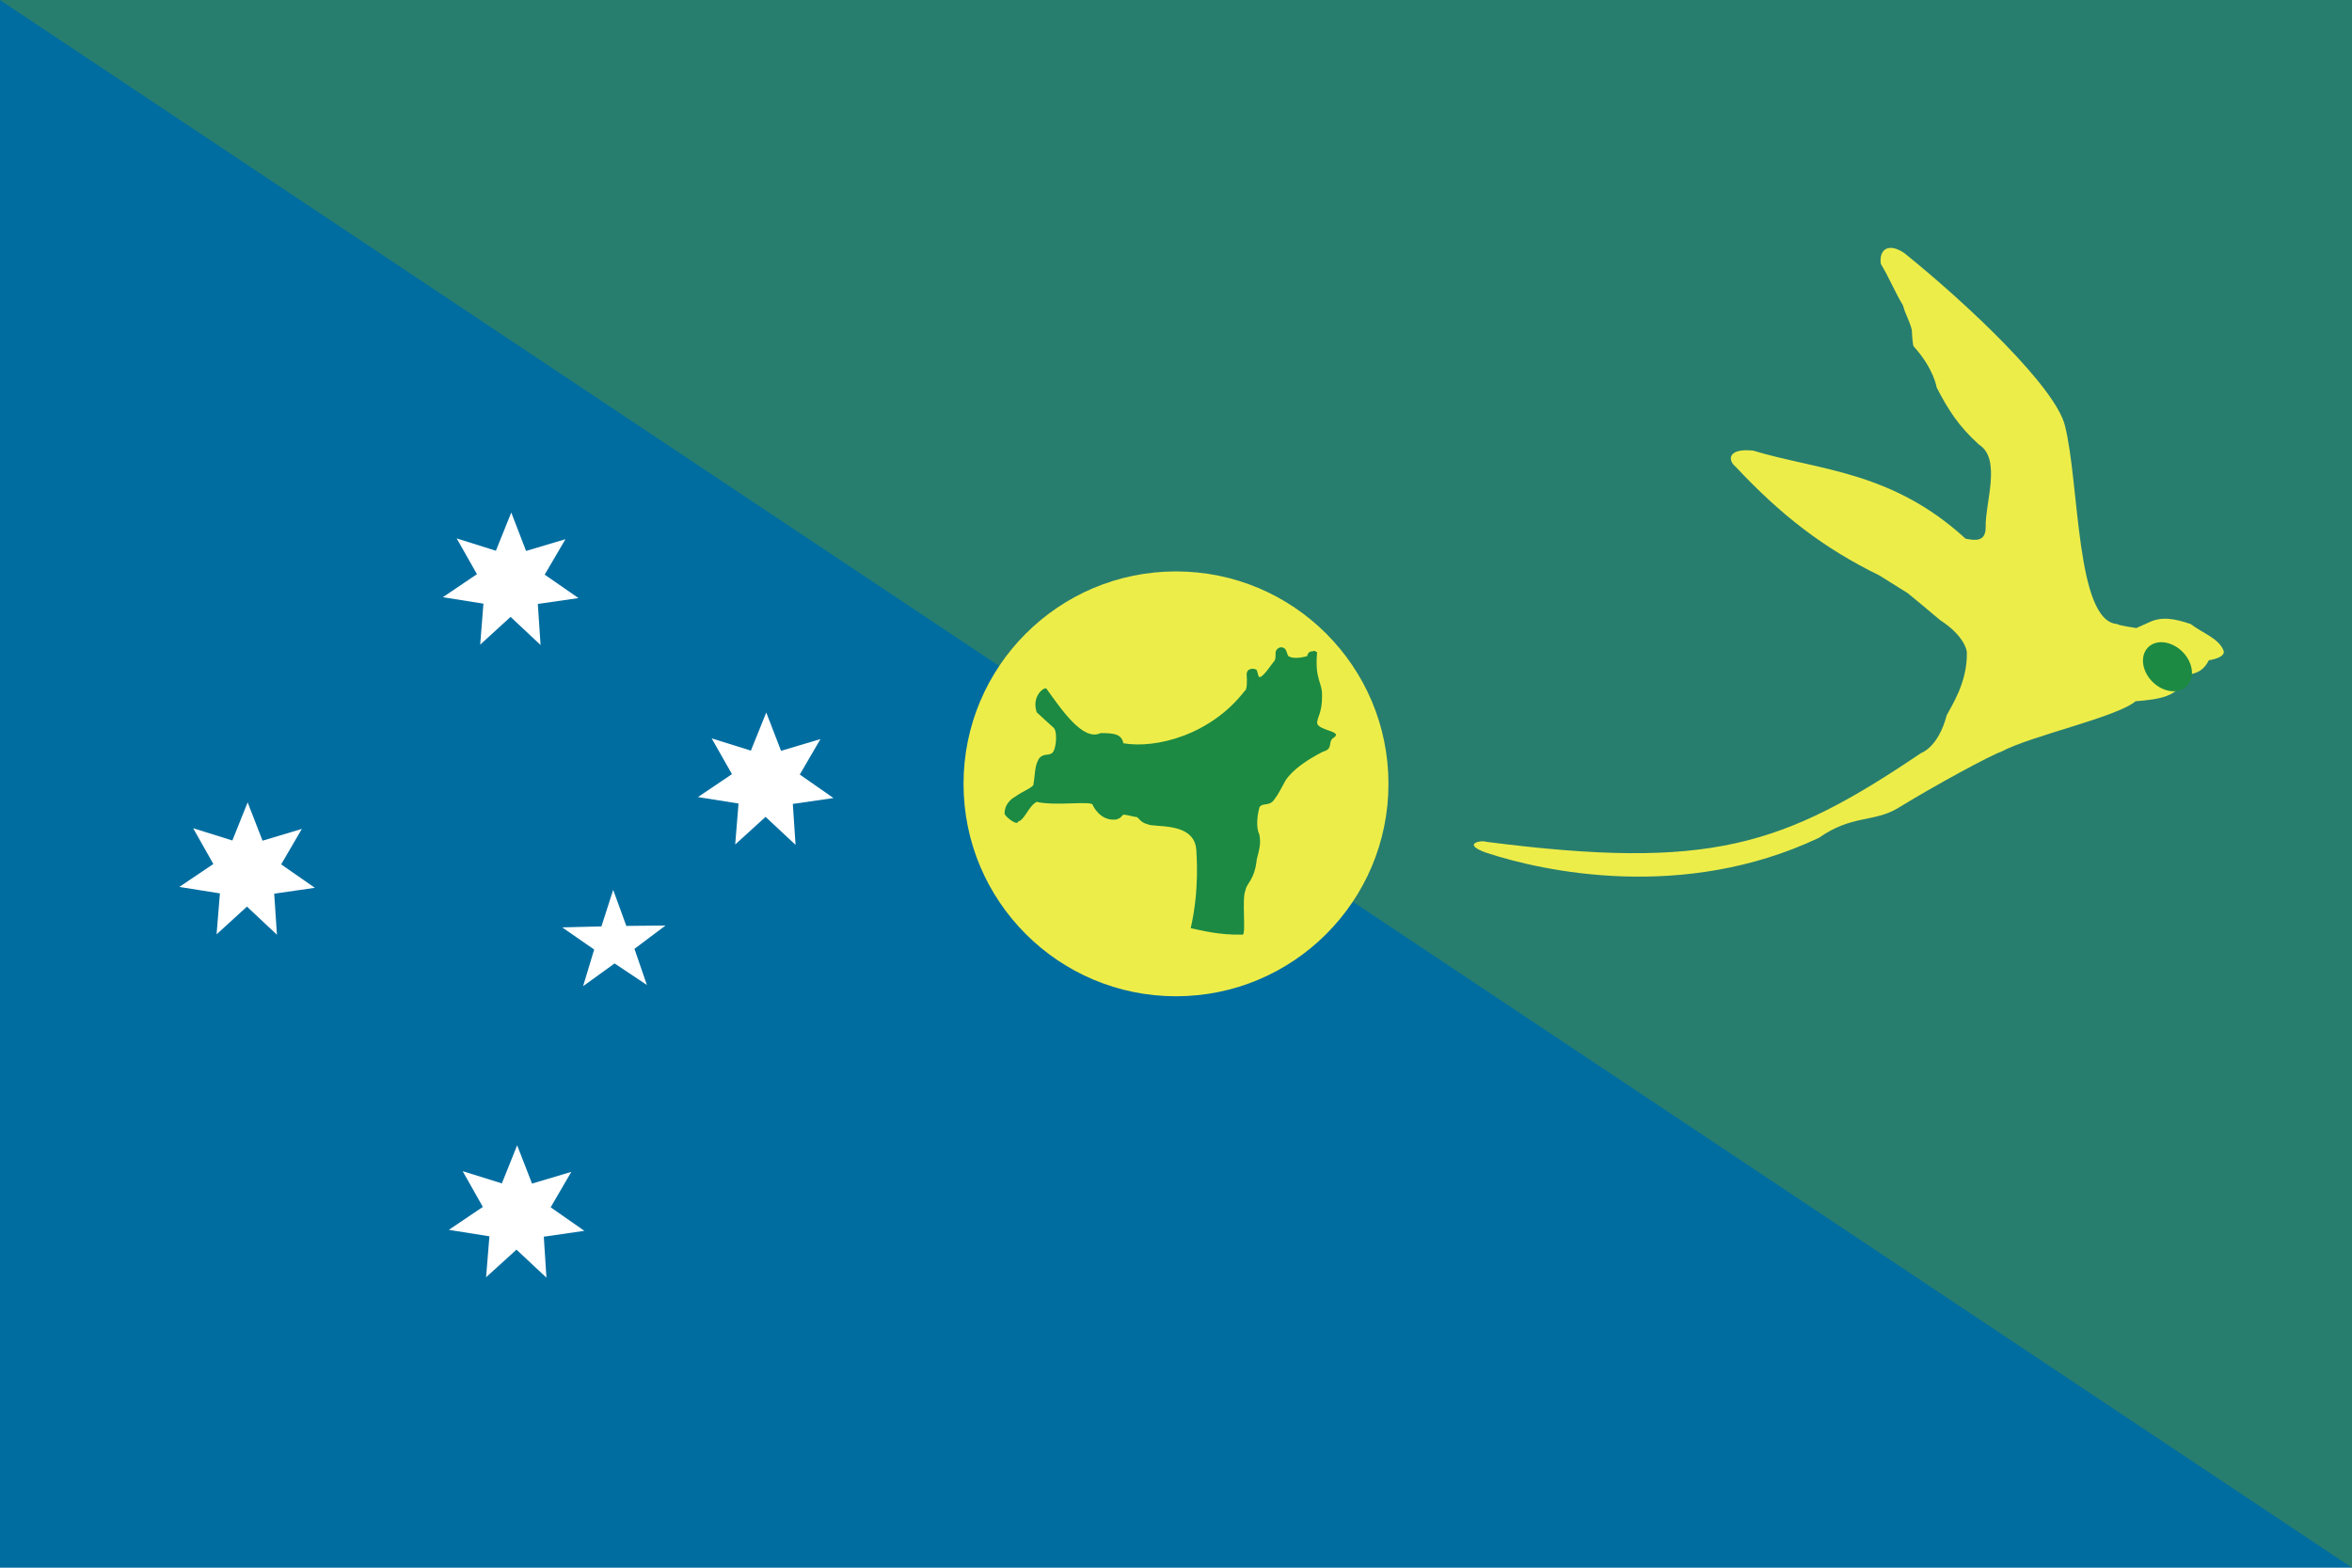 <svg width="24" height="16" viewBox="0 0 24 16" xmlns="http://www.w3.org/2000/svg"><title>flag-cx</title><g fill="none" fill-rule="evenodd"><path fill="#006DA0" d="M0 0h24v16H0z"/><path fill="#287E6E" d="M0 0h24v16z"/><ellipse fill="#EDED4A" cx="12" cy="8" rx="2.168" ry="2.168"/><path d="M10.676 7.026c.148.204.373.545.554.456.14 0 .214.01.233.104.332.057.892-.084 1.24-.537 0 0 .029.004.018-.168.002-.075.103-.06.105-.036.014.038.012.065.03.066.044-.014.102-.11.151-.17.014-.028.006-.056.01-.09.025-.064.09-.05.104-.016.012.021.012.038.024.06.066.043.184.002.193.002.012-.053.046-.048.046-.048.044-.01.027-.006.056.009-.026.288.056.3.05.449.002.165-.05.212-.05.274.016.077.26.08.174.145-.075.04 0 .115-.113.145-.33.167-.392.31-.392.31s-.083.157-.092.157c-.056.104-.125.047-.164.098-.02.064-.042.205-.003.279.02.1-.002.156-.026.257-.022.211-.106.243-.116.317-.038.08.009.45-.028.45-.245.006-.433-.046-.53-.066.094-.407.057-.765.057-.802-.024-.291-.436-.22-.5-.26-.052-.01-.085-.053-.103-.071-.058-.007-.08-.02-.138-.026-.03.014-.012.03-.077.05-.164.02-.237-.144-.237-.144.008-.055-.37.011-.575-.036-.084.047-.121.185-.19.202-.002.043-.113-.035-.136-.078-.004-.123.108-.177.108-.177.089-.063.141-.073.184-.116.022-.108.01-.187.056-.268.04-.061.096-.032.135-.06.042-.027.06-.208.02-.257 0 0-.166-.15-.175-.16-.054-.155.064-.255.097-.244z" fill="#1C8A42"/><path d="M21.07 4.341c-.098-.388-.977-1.225-1.638-1.758-.157-.107-.26-.043-.24.11.083.137.144.288.227.425.023.091.066.155.089.247 0 0 .007.158.02.171.206.227.234.419.234.419.118.228.224.395.432.583.233.146.061.6.068.843 0 .153-.11.135-.205.117-.757-.695-1.507-.698-2.168-.899-.258-.027-.263.096-.178.165.462.494.896.83 1.468 1.11l.288.18c.11.09.22.182.329.274.253.164.274.315.274.329.007.308-.158.548-.206.644-.086.328-.26.384-.26.384-1.413.954-2.154 1.2-4.444.906-.035-.019-.254.018 0 .11.583.194 2.015.505 3.4-.15.333-.234.555-.158.796-.297.396-.244.961-.548 1.064-.582.309-.165 1.173-.35 1.372-.515.228-.018.465-.048.481-.244.075-.05.185-.014.266-.174.182-.031.151-.096.151-.096-.046-.128-.215-.18-.336-.274-.178-.06-.302-.078-.432-.014l-.123.055s-.193-.028-.193-.041c-.426-.024-.385-1.438-.536-2.028z" fill="#EDED4A"/><path d="M22.361 6.918c-.03.123-.163.172-.298.11-.135-.063-.22-.213-.19-.337.03-.123.163-.172.298-.109.135.063.22.213.19.336z" fill="#1C8A42"/><g fill="#FFF"><path d="M5.516 6.583l-.306-.287-.31.283.033-.418-.414-.066.348-.235-.207-.365.4.126.157-.39.151.392.402-.12-.212.362.345.239-.415.06.028.419zM6.601 10.053l-.33-.22-.321.232.113-.374-.326-.226.4-.01.12-.373.134.368.4-.004-.317.238.127.369zM5.576 13.04l-.306-.286-.31.282.034-.418-.414-.066.347-.234-.206-.365.4.125.156-.389.152.391.401-.12-.211.362.344.24-.414.06.027.418zM2.826 9.54l-.306-.287-.31.283.034-.418-.414-.066.347-.234-.206-.365.4.125.156-.389.152.391.401-.12-.211.362.344.239-.415.06.028.419zM8.118 8.623l-.306-.286-.31.282.034-.418-.414-.066.347-.234-.207-.365.4.125.157-.389.151.391.402-.12-.211.362.344.24-.415.06.028.418z"/></g></g></svg>